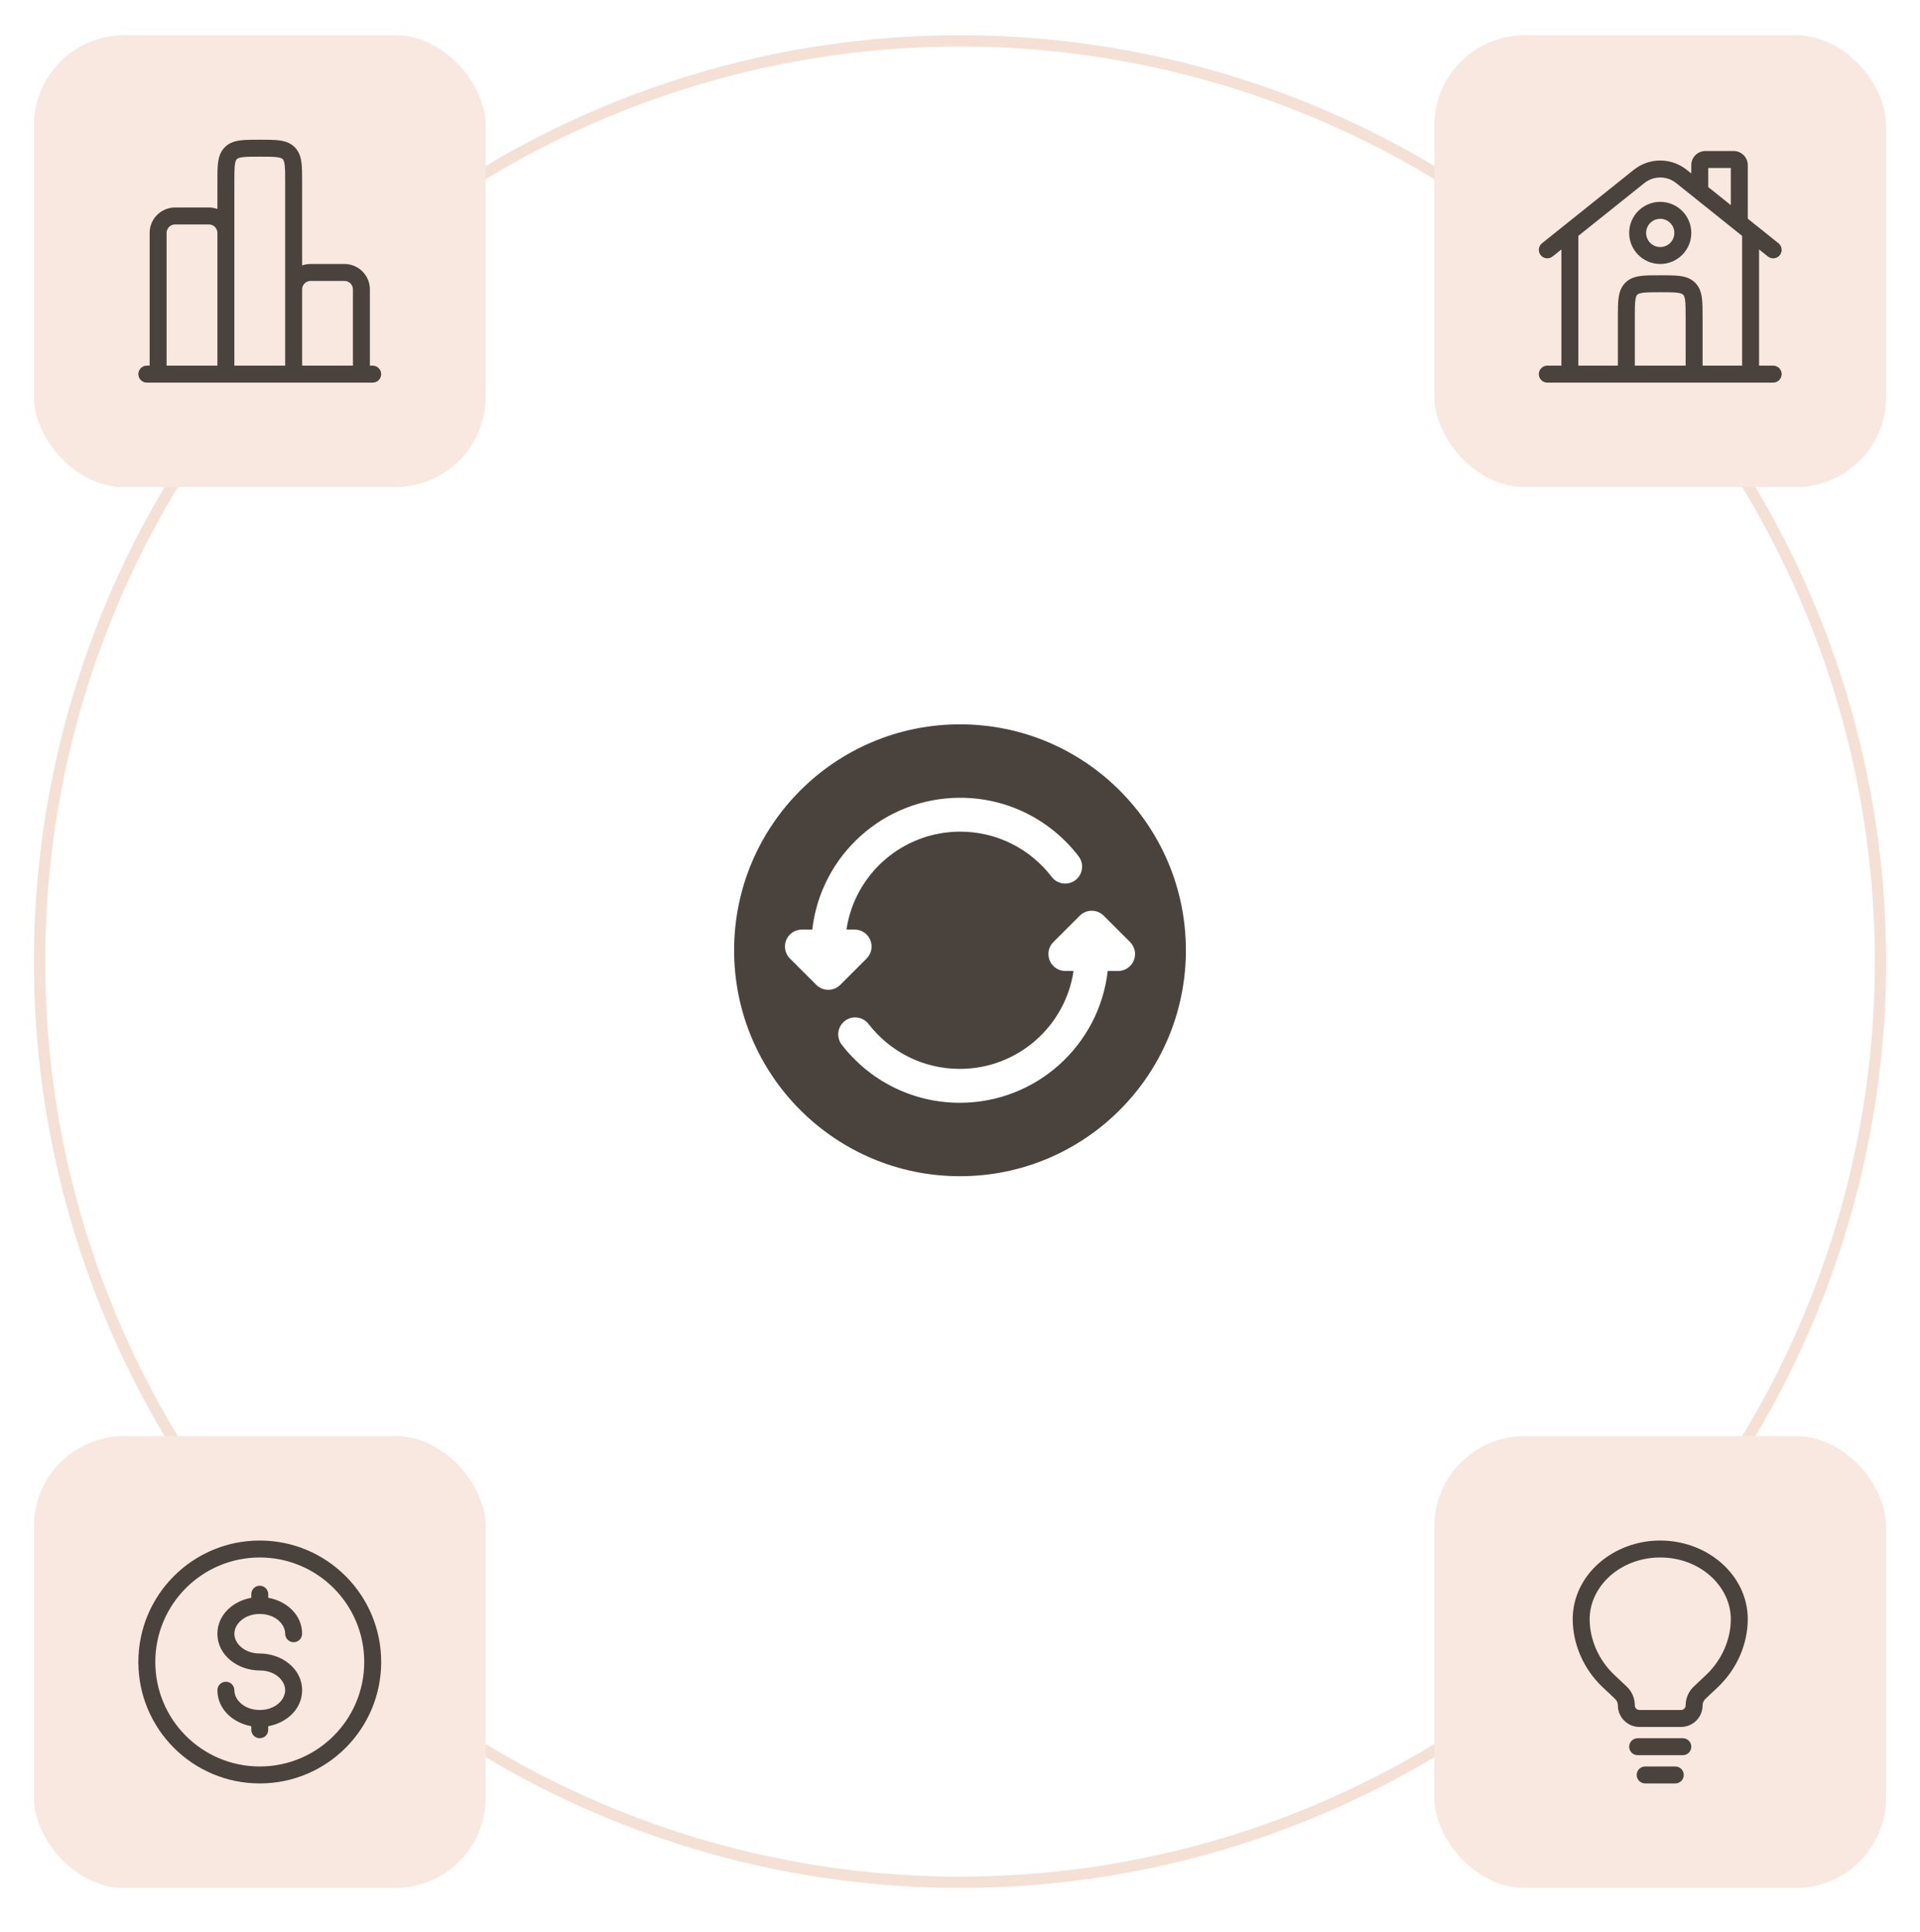 <svg width="170" height="171" viewBox="0 0 170 171" fill="none" xmlns="http://www.w3.org/2000/svg">
<g filter="url(#filter0_f_234_1960)">
<circle cx="85" cy="85.118" r="81.5" stroke="#F5E0D5"/>
</g>
<path fill-rule="evenodd" clip-rule="evenodd" d="M105 84.118C105 95.164 96.046 104.118 85 104.118C73.954 104.118 65 95.164 65 84.118C65 73.073 73.954 64.118 85 64.118C96.046 64.118 105 73.073 105 84.118ZM71.921 82.285C72.667 75.718 78.248 70.618 85.019 70.618C89.296 70.618 93.098 72.654 95.504 75.803C96.007 76.462 95.881 77.403 95.223 77.906C94.565 78.409 93.623 78.283 93.12 77.625C91.258 75.187 88.323 73.618 85.019 73.618C79.904 73.618 75.673 77.383 74.947 82.285H75.673C76.28 82.285 76.827 82.651 77.059 83.212C77.291 83.772 77.162 84.418 76.733 84.846L74.397 87.18C73.811 87.765 72.862 87.765 72.277 87.18L69.94 84.846C69.511 84.418 69.382 83.772 69.614 83.212C69.846 82.651 70.393 82.285 71 82.285H71.921ZM97.724 81.057C97.138 80.472 96.189 80.472 95.604 81.057L93.267 83.39C92.838 83.819 92.709 84.465 92.941 85.025C93.173 85.586 93.72 85.952 94.327 85.952H95.053C94.327 90.854 90.096 94.618 84.981 94.618C81.693 94.618 78.77 93.064 76.906 90.646C76.4 89.99 75.458 89.868 74.802 90.374C74.146 90.879 74.024 91.821 74.53 92.478C76.938 95.602 80.724 97.618 84.981 97.618C91.752 97.618 97.333 92.519 98.079 85.952H99C99.607 85.952 100.154 85.586 100.386 85.025C100.618 84.465 100.489 83.819 100.06 83.39L97.724 81.057Z" fill="#4A423D"/>
<rect x="3" y="3.118" width="40" height="40" rx="8" fill="#F8E8DF"/>
<path fill-rule="evenodd" clip-rule="evenodd" d="M23.049 12.368H22.951C22.286 12.368 21.713 12.368 21.254 12.43C20.762 12.496 20.291 12.645 19.909 13.027C19.527 13.41 19.378 13.881 19.312 14.373C19.25 14.831 19.25 15.404 19.25 16.069L19.25 18.496C19.015 18.413 18.763 18.368 18.5 18.368H15.5C14.257 18.368 13.25 19.376 13.25 20.618V32.368H13C12.586 32.368 12.25 32.704 12.25 33.118C12.25 33.533 12.586 33.868 13 33.868H33C33.414 33.868 33.75 33.533 33.75 33.118C33.75 32.704 33.414 32.368 33 32.368H32.75V25.618C32.75 24.376 31.743 23.368 30.5 23.368H27.5C27.237 23.368 26.985 23.413 26.75 23.496L26.75 16.069C26.75 15.404 26.75 14.831 26.688 14.373C26.622 13.881 26.473 13.41 26.091 13.027C25.709 12.645 25.238 12.496 24.746 12.43C24.287 12.368 23.714 12.368 23.049 12.368ZM31.25 32.368V25.618C31.25 25.204 30.914 24.868 30.5 24.868H27.5C27.086 24.868 26.75 25.204 26.75 25.618V32.368H31.25ZM25.25 32.368V16.118C25.25 15.39 25.248 14.919 25.202 14.572C25.158 14.247 25.087 14.145 25.03 14.088C24.973 14.031 24.871 13.96 24.546 13.917C24.199 13.87 23.728 13.868 23 13.868C22.272 13.868 21.801 13.87 21.454 13.917C21.129 13.96 21.027 14.031 20.97 14.088C20.913 14.145 20.842 14.247 20.798 14.572C20.752 14.919 20.75 15.39 20.75 16.118V32.368H25.25ZM19.25 32.368V20.618C19.25 20.204 18.914 19.868 18.5 19.868H15.5C15.086 19.868 14.75 20.204 14.75 20.618V32.368H19.25Z" fill="#4A423D"/>
<rect x="127" y="3.118" width="40" height="40" rx="8" fill="#F8E8DF"/>
<path fill-rule="evenodd" clip-rule="evenodd" d="M151.25 14.868V16.558L153.25 18.158V14.868H151.25ZM154.75 19.358V14.618C154.75 13.928 154.19 13.368 153.5 13.368H151C150.31 13.368 149.75 13.928 149.75 14.618V15.358L149.343 15.032C147.973 13.936 146.027 13.936 144.657 15.032L136.532 21.533C136.208 21.791 136.156 22.264 136.414 22.587C136.673 22.91 137.145 22.963 137.469 22.704L138.25 22.079V32.368H137C136.586 32.368 136.25 32.704 136.25 33.118C136.25 33.533 136.586 33.868 137 33.868H157C157.414 33.868 157.75 33.533 157.75 33.118C157.75 32.704 157.414 32.368 157 32.368H155.75V22.079L156.532 22.704C156.855 22.963 157.327 22.91 157.586 22.587C157.844 22.264 157.792 21.791 157.469 21.533L154.75 19.358ZM154.25 20.879L148.406 16.203C147.584 15.546 146.416 15.546 145.594 16.203L139.75 20.879V32.368H143.25L143.25 28.069C143.25 27.404 143.25 26.831 143.312 26.373C143.378 25.881 143.527 25.41 143.909 25.027C144.291 24.645 144.763 24.496 145.254 24.43C145.713 24.368 146.286 24.368 146.951 24.368H147.049C147.714 24.368 148.287 24.368 148.746 24.43C149.238 24.496 149.709 24.645 150.091 25.027C150.473 25.41 150.622 25.881 150.688 26.373C150.75 26.831 150.75 27.404 150.75 28.069L150.75 32.368H154.25V20.879ZM149.25 32.368V28.118C149.25 27.39 149.248 26.919 149.202 26.572C149.158 26.247 149.087 26.145 149.03 26.088C148.973 26.031 148.871 25.96 148.546 25.917C148.199 25.87 147.728 25.868 147 25.868C146.272 25.868 145.801 25.87 145.454 25.917C145.129 25.96 145.027 26.031 144.97 26.088C144.913 26.145 144.842 26.247 144.798 26.572C144.752 26.919 144.75 27.39 144.75 28.118V32.368H149.25ZM147 19.368C146.31 19.368 145.75 19.928 145.75 20.618C145.75 21.309 146.31 21.868 147 21.868C147.69 21.868 148.25 21.309 148.25 20.618C148.25 19.928 147.69 19.368 147 19.368ZM144.25 20.618C144.25 19.1 145.481 17.868 147 17.868C148.519 17.868 149.75 19.1 149.75 20.618C149.75 22.137 148.519 23.368 147 23.368C145.481 23.368 144.25 22.137 144.25 20.618Z" fill="#4A423D"/>
<rect x="3" y="127.118" width="40" height="40" rx="8" fill="#F8E8DF"/>
<path fill-rule="evenodd" clip-rule="evenodd" d="M23 137.868C17.891 137.868 13.75 142.01 13.75 147.118C13.75 152.227 17.891 156.368 23 156.368C28.109 156.368 32.25 152.227 32.25 147.118C32.25 142.01 28.109 137.868 23 137.868ZM12.25 147.118C12.25 141.181 17.063 136.368 23 136.368C28.937 136.368 33.75 141.181 33.75 147.118C33.75 153.055 28.937 157.868 23 157.868C17.063 157.868 12.25 153.055 12.25 147.118ZM23 140.368C23.414 140.368 23.75 140.704 23.75 141.118V141.435C25.38 141.727 26.75 142.952 26.75 144.618C26.75 145.033 26.414 145.368 26 145.368C25.586 145.368 25.25 145.033 25.25 144.618C25.25 143.774 24.377 142.868 23 142.868C21.623 142.868 20.75 143.774 20.75 144.618C20.75 145.463 21.623 146.368 23 146.368C24.937 146.368 26.75 147.701 26.75 149.618C26.75 151.285 25.38 152.51 23.75 152.802V153.118C23.75 153.533 23.414 153.868 23 153.868C22.586 153.868 22.25 153.533 22.25 153.118V152.802C20.62 152.51 19.25 151.285 19.25 149.618C19.25 149.204 19.586 148.868 20 148.868C20.414 148.868 20.75 149.204 20.75 149.618C20.75 150.463 21.623 151.368 23 151.368C24.377 151.368 25.25 150.463 25.25 149.618C25.25 148.774 24.377 147.868 23 147.868C21.063 147.868 19.25 146.536 19.25 144.618C19.25 142.952 20.62 141.727 22.25 141.435V141.118C22.25 140.704 22.586 140.368 23 140.368Z" fill="#4A423D"/>
<rect x="127" y="127.118" width="40" height="40" rx="8" fill="#F8E8DF"/>
<path fill-rule="evenodd" clip-rule="evenodd" d="M144.25 154.618C144.25 154.204 144.586 153.868 145 153.868H149C149.414 153.868 149.75 154.204 149.75 154.618C149.75 155.033 149.414 155.368 149 155.368H145C144.586 155.368 144.25 155.033 144.25 154.618ZM144.917 157.118C144.917 156.704 145.252 156.368 145.667 156.368H148.333C148.748 156.368 149.083 156.704 149.083 157.118C149.083 157.533 148.748 157.868 148.333 157.868H145.667C145.252 157.868 144.917 157.533 144.917 157.118Z" fill="#4A423D"/>
<path fill-rule="evenodd" clip-rule="evenodd" d="M139.25 143.336C139.25 139.432 142.804 136.368 147 136.368C151.196 136.368 154.75 139.432 154.75 143.336L154.75 143.34C154.74 145.546 153.791 147.744 152.106 149.343L152.103 149.345L150.999 150.384C150.84 150.534 150.75 150.743 150.75 150.961C150.75 152.015 149.896 152.868 148.843 152.868H145.157C144.104 152.868 143.25 152.015 143.25 150.961C143.25 150.743 143.16 150.534 143.001 150.384L141.897 149.345L141.894 149.343C140.209 147.744 139.26 145.546 139.25 143.34L139.25 143.336ZM140.75 143.335C140.758 145.12 141.53 146.93 142.926 148.254C142.926 148.254 142.926 148.254 142.927 148.255L144.029 149.292C144.489 149.725 144.75 150.329 144.75 150.961C144.75 151.186 144.932 151.368 145.157 151.368H148.843C149.068 151.368 149.25 151.186 149.25 150.961C149.25 150.329 149.511 149.725 149.971 149.292C149.971 149.292 149.971 149.292 149.971 149.292L151.073 148.255C151.074 148.254 151.074 148.254 151.074 148.254C152.47 146.93 153.242 145.12 153.25 143.335C153.249 140.418 150.535 137.868 147 137.868C143.465 137.868 140.751 140.418 140.75 143.335Z" fill="#4A423D"/>
<defs>
<filter id="filter0_f_234_1960" x="0" y="0.118" width="170" height="170" filterUnits="userSpaceOnUse" color-interpolation-filters="sRGB">
<feFlood flood-opacity="0" result="BackgroundImageFix"/>
<feBlend mode="normal" in="SourceGraphic" in2="BackgroundImageFix" result="shape"/>
<feGaussianBlur stdDeviation="1.5" result="effect1_foregroundBlur_234_1960"/>
</filter>
</defs>
</svg>
